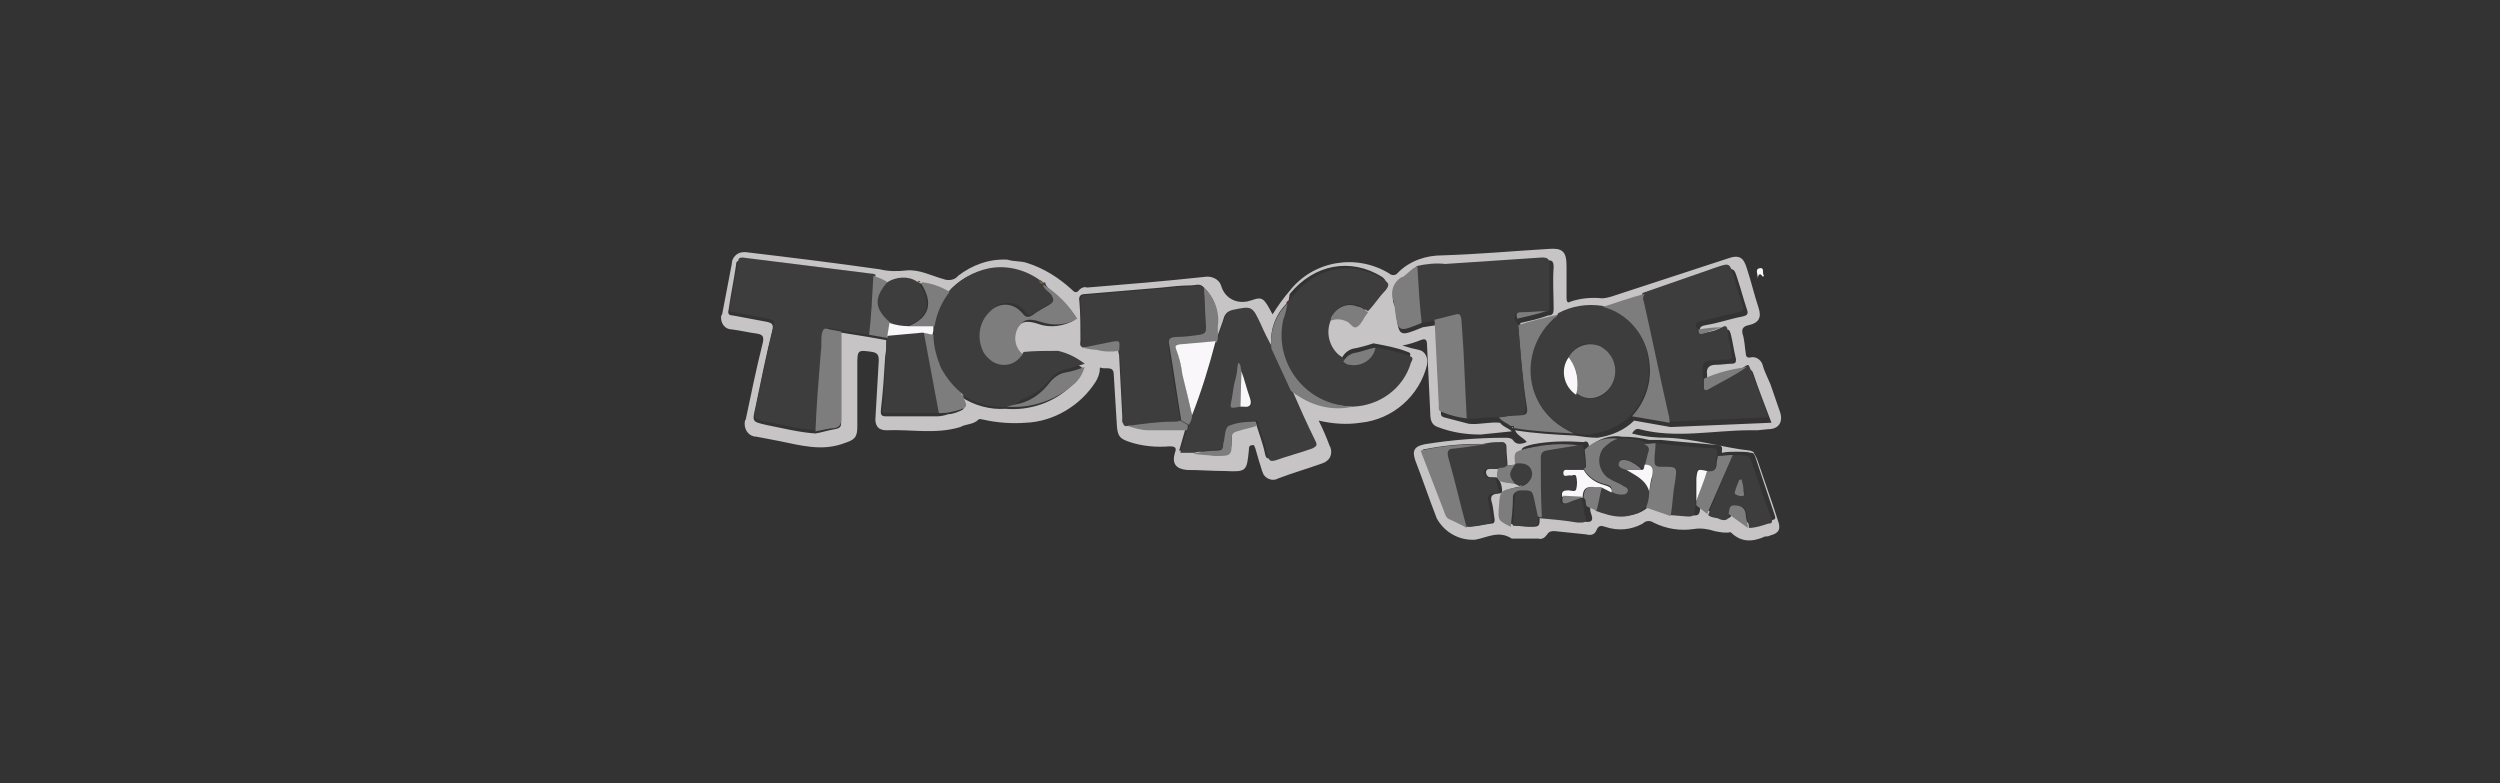 <?xml version="1.0" encoding="utf-8"?>
<!-- Generator: Adobe Illustrator 22.1.0, SVG Export Plug-In . SVG Version: 6.00 Build 0)  -->
<svg version="1.1" id="Layer_1" xmlns="http://www.w3.org/2000/svg" xmlns:xlink="http://www.w3.org/1999/xlink" x="0px" y="0px"
	 viewBox="0 0 233 73" style="enable-background:new 0 0 233 73;" xml:space="preserve">
<rect x="0" y="0" width="233" height="73" fill="#333333" stroke="none"/>
<style type="text/css">
	.st0{fill:#C6C4C4;}
	.st1{fill:#7D7D7D;}
	.st2{fill:#F9F7F9;}
	.st3{fill:#3D3D3D;}
	.st4{fill:#886628;}
	.st5{fill:#702775;}
	.st6{fill:#7D4E1F;}
</style>
<title>Asset 12</title>
<g id="Layer_2_1_">
	<g id="Layer_1-2">
		<g id="_Group_">
			<path id="_Compound_Path_" class="st0" d="M165,35.8c0.3,0.9,0.6,1.7,0.9,2.6c0.3,0.9-0.1,1.6-1.1,1.6l-1,0.1h-0.7
				c-3.4,0-6.9,0.8-10.3-0.1c-0.3-0.1-0.5,0.1-0.7,0.4c1.1,0.3,2.2,0.4,3.3,0.4c2.6,0.1,5.1,0.9,7.7,1.2c0.1,0,0.2,0.1,0.3,0.1
				c0.1,0.2,0.3,0.5,0.4,0.8c0.6,1.8,1.3,3.7,1.9,5.6c0.3,0.8,0.1,1.2-0.7,1.4c-0.2,0.1-0.3,0.1-0.5,0.1c-1.1,0.5-2.2,0.6-3.2-0.4
				c-0.5,0.1-1,0-1.5-0.1c-0.6-0.2-1.3-0.3-1.9-0.2c-1.3,0.2-2.6,0-3.8-0.6c-0.3-0.2-0.7-0.2-1,0.1c-1.1,0.6-2.3,0.7-3.5,0.3
				c-0.3-0.1-0.6-0.2-0.8,0.3s-0.6,0.5-1,0.4l-2.9-0.3c-0.3,0-0.5,0-0.7,0.3c-0.2,0.3-0.5,0.5-0.8,0.4H141c0,0-0.1,0-0.1,0
				c-1.2-0.8-2.3-0.1-3.4,0.1c-1.5,0.1-2.9-0.7-3.6-2c-0.7-1.8-1.3-3.6-2-5.4c-0.3-0.9-0.1-1.3,0.9-1.5c2.5-0.4,5-0.6,7.5-0.6
				c0.2,0,0.5,0,0.7,0.2c0.3,0.5,0.8,0.4,1.3,0.2c-0.3-0.4-0.9-0.6-1.1-1.1c1.8,0.3,3.7,0.4,5.6,0.5c0.7,0.1,1.4,0.2,2.1,0.2
				c1.3-0.2,2.5-0.7,3.4-1.6l3.4,0.6l9.4-0.4c-0.6-1.6-1.2-3.1-1.7-4.6c-0.1-0.2-0.1-0.4-0.4-0.2c-1.3,0.1-2.7,0.5-3.9,1
				c0-0.2,0-0.5,0-0.7c-0.1-0.6,0.2-0.9,0.8-0.9c0.6,0,1-0.1,1.5-0.1c0.3,0,0.4-0.1,0.4-0.4c-0.2-0.8-0.3-1.6-0.5-2.4
				c-0.1-0.3-0.2-0.5-0.5-0.3c-0.7,0-1.5,0.1-2.2,0.3c-0.3-0.5-0.2-0.7,0.4-0.8c1.2-0.2,2.3-0.6,3.4-0.8c0.4-0.1,0.6-0.2,0.4-0.7
				c-0.3-0.9-0.5-1.7-0.8-2.6c-0.4-1.3-0.4-1.3-1.6-0.8l-6.9,2.4c-1.3,0.3-2.6,0.8-3.9,1.2c-1.4-0.2-2.8,0-4.1,0.7
				c-1.3,0.3-2.5,0.6-3.8,1v-0.6c0.9-0.2,1.8-0.4,2.6-0.7c0.4,0,0.5-0.2,0.5-0.6c0-1.3-0.1-2.6,0-3.9c0-0.6-0.2-0.7-0.7-0.6
				c-3,0.2-6,0.4-9,0.6c-1,0-1.9,0.1-2.8,0.3c-0.5,0.2-0.8,0.6-1.3,0.9c-0.9,0.3-1.4,1.3-1.1,2.2c0,0.1,0,0.1,0.1,0.2
				c0.1,0.2,0.1,0.5,0.1,0.7c0.3,2.2,0.3,2.2,2.5,1.3l1.3-0.2l0.4,8c0,0.2-0.1,0.5,0.3,0.6c0.8,0.2,1.5,0.4,2.3,0.6
				c1,0.1,1.9-0.2,2.9-0.1c0.3,0.4,0.8,0.5,1.1,0.8c-1,0.1-1.9,0.2-2.9,0.3c-1.4,0-2.7-0.2-4-0.7c-0.6-0.2-0.7-0.7-0.7-1.3
				c-0.1-2.1-0.2-4.2-0.3-6.3c0-0.5-0.1-0.7-0.6-0.5c-0.5,0.2-1.1,0.4-1.7,0.5c0.6,0.2,1,0.3,1.5,0.4c0.6,0.1,0.9,0.7,0.8,1.3
				c0,0,0,0.1,0,0.1c-0.7,2.9-3.2,5.1-6.2,5.4c-1.3,0.2-2.6,0.1-3.9-0.2c0.4,0.8,0.7,1.5,1,2.3c0.3,0.5,0.2,1.2-0.3,1.5
				c-0.1,0.1-0.2,0.1-0.4,0.2c-1.4,0.5-2.8,0.9-4.1,1.4c-0.5,0.3-1.2,0-1.4-0.5c0-0.1-0.1-0.2-0.1-0.3c-0.2-0.6-0.4-1.3-0.6-2
				c-0.1-0.2-0.1-0.4-0.3-0.3c-0.3,0-0.3,0.2-0.3,0.4c-0.2,2-0.2,2.1-2.2,2c-1.2,0-2.4-0.1-3.6-0.1c-1-0.1-1.4-0.6-1.1-1.6
				c0.2-0.5,0-0.6-0.5-0.6c-1.2,0.1-2.5,0-3.7-0.4c-0.9-0.3-1.1-0.5-1.2-1.4c-0.1-1.7-0.2-3.3-0.3-4.9c0-0.8-0.7-0.5-1.1-0.6
				c-0.2-0.1-0.2,0-0.2,0.1c0,0.4-0.2,0.9-0.4,1.2c-1.4,2.2-3.9,3.7-6.5,3.8c-1.3,0.1-2.7,0-4-0.3c-0.1,0-0.3-0.1-0.4,0
				c-0.5,0.5-1.2,0.4-1.7,0.7c-2.3,0.7-4.6,0.2-6.9,0.3c-0.8,0-1.1-0.5-1-1.3c0.1-1.7,0.2-3.5,0.3-5.2c0-0.5-0.1-0.7-0.6-0.8
				c-1.4-0.2-1.4-0.2-1.4,1.3v5.7c0,1-0.3,1.2-1.2,1.5c-2.1,0.8-4.1,0.2-6.1-0.2l-2.1-0.4c-0.6,0-1.1-0.5-1.1-1.2
				c0-0.1,0-0.3,0.1-0.4c0.5-2.4,1-4.8,1.6-7.2c0.1-0.5,0-0.7-0.5-0.8c-0.8-0.1-1.6-0.3-2.4-0.4c-0.6,0-1-0.5-1-1.1
				c0-0.1,0-0.2,0.1-0.3c0.3-1.6,0.6-3.1,0.9-4.7c0-0.6,0.5-1.1,1.1-1.1c0.1,0,0.1,0,0.2,0c4.2,0.5,8.3,1,12.5,1.6
				c0.8,0.2,1.7,0.2,2.5,0.1c1.2-0.1,2.3,0.5,3.4,0.8c0.5,0.2,1.1,0.1,1.4-0.3c1.3-1,2.9-1.6,4.6-1.5c0.6,0.2,1.2,0.1,1.8,0.3
				c1.6,0.5,3,1.4,4.2,2.5c0.2,0.2,0.4,0.4,0.7,0c0.2-0.2,0.5-0.3,0.7-0.2c3.7-0.3,7.3-0.6,11-1c0.6-0.1,1.3,0.2,1.5,0.8
				c0.3,1.1,1.3,1.7,2.4,1.5c0.1,0,0.3-0.1,0.4-0.1c1.1-0.4,1.2-0.2,2,1.3c0.5-0.8,1-1.5,1.6-2.2c2.2-2.8,6.2-3.5,9.3-1.6
				c0.2,0.2,0.6,0.2,0.8-0.1c1.1-1.1,2.6-1.6,4.1-1.6c3.3-0.1,6.6-0.4,9.9-0.6c1.3-0.1,1.7,0.2,1.7,1.6c0,1,0,2,0,3
				c0,0.3,0.1,0.5,0.4,0.3c0.9-0.3,1.9-0.4,2.9-0.3c0.3,0,0.7-0.1,1-0.2l10.7-3.5c1.1-0.4,1.5-0.1,1.8,0.9c0.4,1.2,0.7,2.5,1.1,3.7
				c0.3,0.9,0,1.4-0.9,1.6c-0.5,0.1-0.7,0.3-0.6,0.8c0.2,0.6,0.2,1.2,0.3,1.8c0,0.3,0.1,0.5,0.5,0.4c0.5-0.1,1,0.3,1.1,0.8
				C164.4,34.5,164.7,35.1,165,35.8z M120.1,28L120.1,28c-0.1,0.1-0.2,0.1-0.2,0.3l0,0c-1.1,1.1-1.6,2.6-1.4,4.2
				c-0.4-0.7-0.7-1.5-1.1-2.2c-0.8-1.7-0.8-1.7-2.7-1.3c-0.3,0-0.5,0.3-0.6,0.5c-0.2,0.7-0.5,1.4-0.7,2c0-0.4,0-0.8,0-1.2
				c0.2-1.3-0.3-2.7-1.3-3.6c-0.3-0.3-0.7-0.1-1.1-0.1c-0.9,0-1.8,0.1-2.7,0.2c-2.4,0.2-4.7,0.4-7.1,0.6c-0.5,0-0.7,0.2-0.6,0.7
				c0.1,1.2,0.1,2.4,0.1,3.6c0,0.2-0.1,0.5,0.1,0.6c0.4,0.1,0.9,0.2,1.3,0.2c0.7,0.2,1.4,0.3,2.1,0.1c0,0.2,0.1,0.4,0.1,0.5
				c0.1,1.9,0.2,3.8,0.3,5.8c0,0.3-0.1,0.7,0.4,0.6c0.6,0.3,1.2,0.4,1.9,0.4h3.6l-0.6,2.1h1.2c0.7,0.1,1.4,0.2,2.1,0.1
				c1.6,0,1.6,0,1.6-1.6v-0.1c0-0.3,0.1-0.5,0.4-0.6c0.6-0.1,1.2-0.3,1.8-0.5c0.3,1,0.7,2,0.9,3c0.1,0.5,0.3,0.5,0.7,0.3
				c1.1-0.4,2.3-0.8,3.4-1.1c0.4-0.1,0.5-0.3,0.3-0.7c-0.8-1.6-1.5-3.2-2.2-4.8c0.2,0.2,0.4,0.3,0.7,0.5c1.5,1.1,3.3,1.4,5.1,1.1
				c2.5-0.1,4.7-1.8,5.4-4.2c0.1-0.2,0.3-0.5-0.1-0.6c-1-0.4-2.1-0.6-3.2-0.8c-0.6,0.2-1.3,0.4-1.9,0.5c-0.4,0.1-0.8,0.4-1,0.8
				c-1.4-0.7-1.9-2.4-1.2-3.8c0.5-0.2,1-0.2,1.5,0.1c0.3,0.1,0.6,0.6,0.8,0.5s0.5-0.5,0.7-0.8s0.3-0.4,0.4-0.6
				c0.5-0.6,1-1.3,1.6-1.9c0.4-0.4,0.3-0.7-0.1-1c-2.9-1.8-6.3-1.2-8.6,1.6L120.1,28z M97,26.3c0-0.2-0.1-0.2-0.2-0.1
				c-1.3-1-3-1.4-4.7-1.1c-1.5,0.3-2.8,1-3.8,2.2c-0.8-0.5-1.7-0.8-2.6-0.9l0,0c-0.1-0.1-0.2-0.1-0.3-0.1c-0.9-0.5-1.9-0.4-2.7,0.1
				c-0.4-0.2-0.9-0.4-1.3-0.5c-0.1,0-0.2-0.1-0.4-0.1l-12-1.5c-0.3,0-0.4,0.1-0.4,0.4c-0.2,1.4-0.5,2.8-0.7,4.2
				c-0.1,0.4,0.1,0.5,0.4,0.5c1.1,0.2,2.1,0.4,3.2,0.6c0.4,0.1,0.6,0.2,0.5,0.7c-0.6,2.4-1.1,4.9-1.6,7.3c-0.3,1.3-0.3,1.3,1,1.6
				c1.5,0.3,3.1,0.7,4.6,0.8c0.6-0.1,1.2-0.3,1.8-0.4c0.6-0.1,0.6-0.3,0.6-0.8c0-2.7,0-5.5,0-8.2l2.5,0.4l1.7,0.3c0,0.5,0,1-0.1,1.5
				c-0.1,1.7-0.2,3.3-0.4,5c0,0.2-0.1,0.6,0.4,0.6c1.6,0,3.3,0,4.9,0c0.3,0,0.7-0.1,1-0.2c0.4,0,0.9-0.2,1.3-0.4
				c0.4-0.3-0.2-0.8-0.1-1.2c1.2,0.8,2.7,1.2,4.1,1.1c2.3,0.2,4.6-0.6,6.2-2.2c0.5-0.4,0.8-0.9,1-1.6c-0.8-0.6-1.7-1-2.6-1.2
				c-1.1-0.1-2.1,0-3.2,0.1c-0.7-0.6-0.9-1.7-0.4-2.5c0.4-0.7,0.9-0.9,2.1-0.5c1.1,0.4,2.4,0.2,3.4-0.4c-0.8-1.3-1.9-2.4-3.2-3.2
				l0,0C97.2,26.3,97.1,26.2,97,26.3L97,26.3z M141.2,43.3l-0.7,0.1c0-0.5-0.1-1.1-0.1-1.7c0-0.2,0-0.4-0.3-0.4c-0.5,0-1,0-1.4,0.1
				c-2.1-0.1-4.1,0.1-6.1,0.5l2.2,5.7c0.1,0.3,0.2,0.5,0.5,0.7c0.5,0.2,1,0.5,1.6,0.8c0.7-0.1,1.4-0.2,2.1-0.3
				c0.3,0,0.3-0.2,0.3-0.4c-0.1-0.5-0.1-1.1-0.3-1.7c-0.1-0.5,0.1-0.6,0.5-0.7c0.2,0,0.5,0,0.5-0.2c0-0.4-0.1-0.8-0.3-1.1
				c-0.1-0.3-0.4-0.2-0.7-0.2c-0.3,0-0.5-0.2-0.5-0.5c0,0,0,0,0,0c0-0.3,0.3-0.3,0.5-0.3c0.2,0,0.6,0,0.9,0
				c-0.2,0.9-0.1,1.2,0.9,1.3l0.7,0.1l0.4,0.2c-1.6,0.3-1.6,0.3-1.8,1.8c-0.1,1.3-0.1,1.3,1.1,1.9c0.4,0,0.9,0.1,1.3,0.1
				c1,0,1,0,1-1l0.6,0.1c1.2,0.1,2.3,0.3,3.5,0.4c0.5,0.1,1,0.1,0.7-0.7c-0.1-0.2-0.1-0.5-0.1-0.8l0.9,0.4c1.6,0.6,3.2,1,4.7-0.4
				l2.3,0.8l1.2,0.1c1.1,0.1,1.1,0.1,1.2-1l1,0.8c0.3,0.2,0.8,0.2,1.1,0.4c0.5,0.3,0.8,0,0.9-0.5l1.8,1.3c0.6-0.1,1.2-0.2,1.8-0.5
				c0.4-0.1,0.4-0.2,0.3-0.5c-0.6-1.8-1.2-3.6-1.8-5.4c-0.1-0.2-0.1-0.4-0.4-0.4c-0.4-0.1-0.8-0.1-1.3-0.1c-0.5,0-1,0-1.4,0.1
				c-0.1-0.2,0.2-0.6-0.3-0.7c-1.8-0.2-3.6-0.3-5.4-0.5h-1.1c-0.8-0.2-1.6-0.3-2.5-0.3c-1.1-0.2-2.3,0.2-3.1,1
				c0-0.3-0.1-0.7-0.5-0.5c-1.6-0.1-3.1-0.1-4.7,0.2c-1.2,0.3-1.2,0.3-1.1,1.5L141.2,43.3z"/>
			<path id="_Path_" class="st1" d="M141.5,30.3c1.2-0.4,2.5-0.7,3.8-1c0,0.2-0.2,0.3-0.4,0.5c-2.2,1.9-2.8,5-1.5,7.6
				c0.7,1.4,1.9,2.4,3.3,3c-1.9-0.1-3.7-0.2-5.6-0.5l0,0c0-0.2,0-0.2-0.1-0.2h-0.2c-0.4-0.3-0.8-0.4-1.1-0.8c0.7-0.1,1.3-0.2,2-0.2
				c0.6,0,0.7-0.2,0.6-0.8C141.9,35.4,141.7,32.8,141.5,30.3z"/>
			<path id="_Path_2" class="st2" d="M140.9,39.8c0.1,0,0.1,0,0.1,0.1L140.9,39.8z"/>
			<path id="_Path_3" class="st2" d="M164.3,25.8c-0.2-0.3-0.4-0.4-0.5,0.2c0.1-0.4-0.3-0.9,0.2-1c0.5-0.1,0.2,0.5,0.4,0.7
				C164.4,25.7,164.4,25.7,164.3,25.8C164.4,25.8,164.3,25.8,164.3,25.8z"/>
			<path id="_Path_4" class="st3" d="M81,31.2l-2.5-0.4l-1.1-0.2c-0.4-0.1-0.6,0-0.7,0.4c-0.1,0.6-0.1,1.2-0.1,1.7
				c-0.2,2.5-0.5,4.9-0.5,7.4c-1.6-0.1-3.1-0.5-4.6-0.8c-1.3-0.2-1.3-0.3-1-1.6c0.5-2.4,1-4.9,1.6-7.3c0.1-0.5,0-0.6-0.5-0.7
				c-1.1-0.2-2.1-0.4-3.2-0.6c-0.4,0-0.5-0.1-0.4-0.5c0.3-1.4,0.5-2.8,0.8-4.2c0-0.3,0.1-0.4,0.4-0.4l12,1.5c0.1,0,0.2,0,0.4,0.1
				C81.3,27.6,81.1,29.4,81,31.2z"/>
			<path id="_Path_5" class="st3" d="M141.5,30.3c0.2,2.5,0.4,5,0.7,7.6c0,0.5-0.1,0.8-0.6,0.8c-0.7,0-1.3,0.1-2,0.2
				c-1-0.1-1.9,0.2-2.9,0.1c-0.1-2.1-0.2-4.2-0.4-6.3l-0.1-2.9c0-0.3-0.1-0.5-0.5-0.4l-2,0.5l-1.3,0.2c-0.1-1.8-0.2-3.5-0.4-5.3
				c0.9-0.2,1.8-0.3,2.7-0.2c3-0.2,6-0.4,9-0.6c0.5,0,0.7,0.1,0.7,0.6c0,1.3,0,2.6,0,3.9c0,0.4,0,0.6-0.5,0.6
				c-0.8,0-1.5,0.1-2.3,0.1c-0.5,0-0.5,0.2-0.4,0.6L141.5,30.3z"/>
			<path id="_Path_6" class="st3" d="M160.5,30.5c0.3-0.2,0.5-0.1,0.5,0.3c0.1,0.8,0.3,1.6,0.4,2.3c0.1,0.3-0.1,0.4-0.4,0.4
				c-0.5,0-1,0.1-1.5,0.1s-0.9,0.2-0.8,0.9c0,0.2,0,0.5,0,0.7c0,0.3,0,0.6,0,0.8s0.1,0.4,0.4,0.2c1.2-0.7,2.4-1.3,3.6-2.1
				c0.3-0.2,0.3,0,0.4,0.2c0.6,1.5,1.1,3,1.7,4.6l-9.4,0.4c0-0.3-0.1-0.6-0.1-0.8c-0.7-3.5-1.5-7-2.3-10.5c-0.1-0.2,0-0.5,0.1-0.7
				l6.9-2.4c1.2-0.4,1.2-0.4,1.6,0.9c0.2,0.9,0.5,1.7,0.8,2.6c0.2,0.5,0,0.6-0.4,0.7c-1.1,0.2-2.3,0.6-3.4,0.8
				c-0.6,0.1-0.7,0.3-0.4,0.8c0,0.3,0,0.5,0.4,0.4C159.3,31,159.9,30.8,160.5,30.5z"/>
			<path id="_Path_7" class="st3" d="M93.8,37.9c-1.5,0.1-2.9-0.3-4.1-1.1l0,0l-0.1-0.1c-0.8-0.7-1.5-1.5-2-2.4
				c-0.4-1-0.6-2-0.6-3.1c0-0.3,0.1-0.5,0.1-0.8c0.2-1.1,0.7-2.2,1.3-3.2c1-1.1,2.3-1.9,3.8-2.2c1.6-0.3,3.3,0.1,4.7,1.1l0.2,0.1
				l0,0c0.1,0.1,0.1,0.2,0.3,0.1l0,0c0.1,0.5,0.5,0.7,0.8,1s0.3,0.6-0.2,0.9c-0.6,0.3-1.1,0.6-1.6,1c-0.4,0.3-0.6,0.2-0.9-0.2
				c-0.7-0.9-1.9-1-2.8-0.4c-0.1,0.1-0.1,0.1-0.2,0.2c-1.1,1-1.3,2.6-0.6,3.9c0.5,1,1.7,1.4,2.7,0.9c0.3-0.2,0.6-0.4,0.8-0.8
				c1-0.1,2.1-0.1,3.2-0.1c0.9,0.2,1.7,0.6,2.5,1.2c-0.6,0.2-1.1,0.3-1.7,0.5c-0.6,0.1-1.2,0.5-1.6,1c-0.7,0.9-1.6,1.5-2.7,1.9
				C94.7,37.7,94.3,37.8,93.8,37.9z"/>
			<path id="_Path_8" class="st3" d="M100.9,32.4c-0.2-0.2-0.1-0.4-0.1-0.6c0-1.2,0-2.4-0.1-3.6c0-0.5,0.1-0.7,0.6-0.7
				c2.4-0.2,4.7-0.4,7.1-0.6c0.9-0.1,1.8-0.2,2.7-0.2c0.3,0,0.7-0.2,1.1,0.1c0,1.2,0.1,2.4,0.2,3.6c0,0.5,0,0.7-0.6,0.8
				c-0.7,0.1-1.4,0.2-2.2,0.2c-0.8,0-0.7,0.4-0.7,0.9c0.3,2.3,0.7,4.6,1.1,6.9c-0.2,0.2-0.5,0.1-0.7,0.1c-1.4,0-2.8,0.2-4.2,0.4
				c-0.5,0.1-0.4-0.3-0.4-0.6c-0.1-1.9-0.2-3.8-0.3-5.8c0-0.2,0-0.4-0.1-0.5c0.1-1,0.1-1-0.9-0.8L100.9,32.4z"/>
			<path id="_Compound_Path_2" class="st3" d="M113.5,31.5c0.2-0.7,0.5-1.4,0.7-2c0.1-0.3,0.3-0.5,0.6-0.6c1.9-0.4,1.9-0.4,2.7,1.3
				c0.3,0.7,0.7,1.5,1.1,2.2c0.6,1.3,1.2,2.6,1.8,3.9c0.7,1.6,1.4,3.2,2.2,4.8c0.2,0.4,0.1,0.5-0.3,0.7c-1.1,0.4-2.3,0.7-3.4,1.1
				c-0.4,0.1-0.6,0.1-0.7-0.3c-0.2-1-0.6-2-0.9-3c0-0.2,0-0.5-0.4-0.4c-0.8,0-1.5,0.2-2.2,0.4c-0.5,0.2-0.4,1.1-0.6,1.7
				c0,0,0,0.1,0,0.1c0,0.4-0.2,0.5-0.6,0.5c-0.7,0-1.5,0.1-2.2,0.3H110l0.6-2.1c0.1-0.2,0.2-0.3,0.2-0.5c0.2-0.3,0.3-0.6,0.3-0.9
				c0.8-2.3,1.6-4.6,2.3-6.9L113.5,31.5z M115.7,34.6c-0.1-0.2,0-0.6-0.3-0.8c-0.1,0.5-0.2,0.9-0.2,1.3c-0.1,0.7-0.2,1.4-0.3,2.1
				c-0.2,0.9-0.1,0.9,0.8,0.7h0.3c0.6,0.1,0.8-0.1,0.6-0.8C116.1,36.3,115.9,35.4,115.7,34.6z"/>
			<path id="_Path_9" class="st3" d="M128.2,32.4c1.1,0.2,2.2,0.4,3.2,0.8c0.4,0.1,0.2,0.4,0.1,0.6c-0.7,2.4-2.9,4-5.4,4.1
				c-3.7,0-6.7-2.9-6.7-6.6c0-0.5,0.1-1,0.2-1.6c0.2-0.5,0.4-1,0.4-1.5l0,0c0.2,0,0.2-0.2,0.2-0.3l0,0l0.2-0.2
				c2.3-2.9,5.7-3.5,8.6-1.6c0.5,0.3,0.5,0.5,0.1,1c-0.6,0.6-1,1.3-1.6,1.9c-0.3-0.2-0.5-0.3-0.8-0.5c-1-0.4-2.1,0-2.5,0.9
				c-0.1,0.1-0.1,0.2-0.1,0.3c-0.7,1.4-0.1,3.1,1.3,3.8c1,0.5,2.2,0.2,2.7-0.8C128.1,32.7,128.1,32.5,128.2,32.4z"/>
			<path id="_Compound_Path_3" class="st3" d="M146.6,40.3c-1.4-0.6-2.6-1.6-3.3-3c-1.3-2.6-0.6-5.7,1.5-7.6
				c0.1-0.1,0.4-0.2,0.4-0.5c1.3-0.7,2.7-0.9,4.1-0.7c2.3,0.6,4.1,2.6,4.3,5c0.3,1.9-0.3,3.8-1.6,5.2c-0.9,0.9-2.1,1.5-3.4,1.7
				C148,40.6,147.3,40.5,146.6,40.3z M146.2,33.3c-0.8,1.1-0.5,2.7,0.7,3.4c0.9,0.7,2.2,0.6,2.9-0.2c0.9-1,1-2.4,0.2-3.5
				c-0.7-1-2.1-1.3-3.1-0.6C146.6,32.7,146.4,33,146.2,33.3L146.2,33.3z"/>
			<path id="_Path_10" class="st3" d="M87.5,38.5c-1.6,0-3.3,0-4.9,0c-0.5,0-0.4-0.3-0.3-0.6c0.1-1.7,0.2-3.3,0.3-5
				c0-0.5,0-1,0.1-1.5l0.1-0.2l3.3-0.3L87.5,38.5z"/>
			<path id="_Path_11" class="st3" d="M139.7,43.7c-0.3,0-0.6,0-0.9,0s-0.5,0-0.5,0.3c0,0.3,0.2,0.5,0.4,0.5c0,0,0,0,0,0
				c0.2,0,0.6-0.1,0.7,0.2c0.1,0.4,0.2,0.7,0.3,1.1c0,0.3-0.3,0.2-0.5,0.2c-0.4,0-0.6,0.2-0.5,0.7s0.2,1.1,0.3,1.7
				c0,0.3,0,0.4-0.3,0.4c-0.7,0.2-1.4,0.3-2.1,0.3c-0.6-2.1-1.1-4.3-1.6-6.5c-0.2-0.6,0-0.8,0.6-0.9c1-0.1,2-0.2,3-0.4
				c0.5-0.1,0.9-0.1,1.4-0.1c0.3,0,0.3,0.2,0.3,0.4c0,0.5,0.1,1.1,0.1,1.7C140.3,43.7,139.9,43.5,139.7,43.7z"/>
			<path id="_Path_12" class="st1" d="M95.3,33c-0.6,1-1.8,1.3-2.8,0.7c-0.3-0.2-0.6-0.5-0.8-0.8C91,31.6,91.2,30,92.3,29
				c0.8-0.8,2-0.8,2.8,0c0.1,0.1,0.1,0.1,0.2,0.2c0.3,0.4,0.5,0.4,0.9,0.2c0.5-0.4,1.1-0.7,1.6-1c0.5-0.3,0.4-0.5,0.2-0.9
				c-0.3-0.4-0.7-0.5-0.8-1c1.3,0.8,2.4,1.9,3.2,3.2c-1,0.6-2.2,0.7-3.4,0.3c-1.2-0.4-1.6-0.2-2.1,0.5C94.4,31.4,94.6,32.4,95.3,33z
				"/>
			<path id="_Path_13" class="st3" d="M153.4,47.2c-1.5,1.4-3.1,1-4.7,0.4c0.2-0.7,0.3-1.5,0.5-2.2l1,0.4c0.2,0.2,0.6,0.3,0.9,0.3
				c0.2,0,0.5,0,0.6-0.3s-0.2-0.4-0.4-0.5c-0.4-0.2-0.9-0.4-1.3-0.7c-0.9-0.5-1.2-1.7-0.7-2.6c0-0.1,0.1-0.1,0.1-0.2
				c0.3-0.4,0.8-0.8,1.4-0.9c0.8-0.1,1.7,0,2.5,0.3c0.4,0.1,0.5,0.3,0.4,0.8c-0.1,0.4-0.2,0.8-0.3,1.2c-0.1,0.1,0,0.4-0.3,0.5
				c-0.3-0.3-0.7-0.6-1.1-0.7c-0.4-0.1-0.9-0.5-1,0.1c-0.2,0.5,0.4,0.5,0.7,0.7c0.9,0.5,1.8,0.9,2.1,2
				C153.8,46.3,153.7,46.8,153.4,47.2z"/>
			<path id="_Path_14" class="st1" d="M133.7,29.8l2-0.5c0.4-0.1,0.4,0.1,0.5,0.4l0.2,3c0.1,2.1,0.2,4.2,0.3,6.3
				c-0.8-0.1-1.6-0.3-2.3-0.6c-0.4-0.1-0.3-0.4-0.3-0.6L133.7,29.8z"/>
			<path id="_Path_15" class="st3" d="M147.1,41.5c0.5-0.2,0.5,0.2,0.5,0.5c0,0.3,0.1,0.8,0.1,1.2c0,0.2,0.1,0.5-0.2,0.6
				s-0.8,0-1.3,0c-0.2,0-0.6-0.1-0.6,0.3c0.1,0.4,0.4,0.1,0.6,0.2c0.2,0,0.5-0.3,0.6,0.1c0.1,0.4,0.1,0.8,0,1.2
				c-0.1,0.3-0.5,0.1-0.7,0.1c-0.5-0.1-0.7,0.1-0.6,0.6c-0.2,0.5-0.1,0.8,0.5,0.6c0.5-0.1,0.9-0.3,1.3-0.5l0,0
				c0.3,0.2,0.2,0.6,0.3,0.8c0,0.3,0,0.5,0.1,0.8c0.3,0.8-0.1,0.7-0.7,0.7c-1.2-0.2-2.3-0.3-3.5-0.4c-0.2-1.8-0.1-3.7-0.2-5.5
				c0-0.4,0-0.6,0.5-0.7L147.1,41.5z"/>
			<path id="_Path_16" class="st3" d="M154.3,41.3c1.8,0.2,3.6,0.4,5.4,0.5c0.5,0,0.3,0.4,0.3,0.7c-0.1,0.2-0.1,0.4-0.1,0.6
				c0,0.7-0.2,0.9-0.9,0.8c-0.9-0.2-0.9-0.2-1,0.7c0,0.7,0,1.4,0,2.1v0.4c-0.1,1.1-0.1,1.1-1.2,1l-1.2-0.1c0.1-1,0.2-2,0.4-3.1
				c0.2-1.4,0.2-1.4-1.2-1.4c0,0,0,0-0.1,0c-0.5,0.1-0.6-0.2-0.6-0.7C154.2,42.4,154.3,41.8,154.3,41.3z"/>
			<path id="_Compound_Path_4" class="st3" d="M161.5,42.4c0.4,0,0.8,0,1.3,0.1c0.3,0,0.3,0.2,0.4,0.4c0.6,1.8,1.2,3.6,1.9,5.4
				c0.1,0.3,0.1,0.5-0.3,0.5c-0.6,0.2-1.2,0.4-1.8,0.4c0-0.4-0.2-0.9-0.2-1.3c-0.1-0.7-0.5-0.8-1.1-0.8s-0.4,0.5-0.5,0.8
				c-0.1,0.5-0.3,0.7-0.9,0.5c-0.3-0.2-0.8-0.1-1.1-0.4L161.5,42.4z M162.3,44.6h-0.2c-0.1,0.4-0.3,0.8-0.4,1.1
				c0,0.1-0.1,0.3,0.1,0.3c0.2,0.1,0.4,0.1,0.7,0.1c0.2-0.1,0.1-0.2,0-0.4C162.4,45.4,162.3,45,162.3,44.6z"/>
			<path id="_Path_17" class="st1" d="M76,40.2c0.1-2.5,0.3-4.9,0.5-7.4c0.1-0.6,0-1.2,0.1-1.7c0.1-0.4,0.2-0.6,0.7-0.4l1.1,0.2
				c0,2.7,0,5.5,0,8.2c0,0.5-0.2,0.7-0.6,0.8C77.3,39.9,76.6,40.1,76,40.2z"/>
			<path id="_Path_18" class="st1" d="M152.1,38.8c1.3-1.4,1.9-3.3,1.6-5.2c-0.3-2.4-2-4.4-4.3-5c1.3-0.4,2.6-0.9,3.9-1.2
				c-0.2,0.2-0.2,0.5-0.1,0.7c0.8,3.5,1.5,7,2.3,10.5c0.1,0.3,0.1,0.6,0.1,0.8L152.1,38.8z"/>
			<path id="_Path_19" class="st3" d="M82.7,26.3c0.8-0.5,1.9-0.6,2.7-0.1c0.1,0.1,0.2,0.2,0.3,0.1l0,0c0,0.1,0,0.1,0,0.2
				c1.2,1.8,0.8,3.1-1.2,3.9c-0.6,0-1.1-0.1-1.6-0.3C81.5,28.8,81.4,27.7,82.7,26.3z"/>
			<path id="_Path_20" class="st1" d="M138.6,41.4c-1,0.1-2,0.3-3,0.4c-0.6,0-0.8,0.2-0.6,0.9c0.6,2.1,1.1,4.3,1.7,6.5
				c-0.5-0.3-1-0.5-1.6-0.8c-0.3-0.1-0.4-0.4-0.5-0.7l-2.2-5.7C134.5,41.5,136.5,41.4,138.6,41.4z"/>
			<path id="_Path_21" class="st1" d="M147.1,41.5l-3,0.5c-0.4,0.1-0.5,0.3-0.5,0.7c0,1.8,0,3.7,0.1,5.5l-0.6-0.1
				c-0.1-0.5-0.2-0.9-0.3-1.4c-0.2-1-0.2-1-1.2-0.9c-0.4,0-0.6,0.2-0.6,0.6c0,0.9-0.1,1.8-0.2,2.7c-1.2-0.6-1.2-0.6-1.1-1.9
				c0.1-1.5,0.1-1.5,1.8-1.8c0.6-0.1,1.2-0.4,1.2-1.2s-0.6-1-1.5-0.9c-0.1-1.2-0.1-1.2,1.1-1.5C144,41.4,145.6,41.3,147.1,41.5z"/>
			<path id="_Path_22" class="st1" d="M111.1,38.7c0,0.3-0.1,0.6-0.3,0.9l-0.7-0.4c-0.4-2.3-0.7-4.6-1.1-6.9
				c-0.1-0.5-0.2-0.9,0.7-0.9c0.7,0,1.4-0.1,2.1-0.2c0.6-0.1,0.6-0.3,0.6-0.8c-0.1-1.2-0.1-2.4-0.2-3.6c1,0.9,1.5,2.3,1.3,3.6
				c0,0.4,0,0.8,0,1.2l-0.1,0.3c-1.1,0.1-2.3,0.2-3.4,0.3c-0.3,0-0.4,0.1-0.3,0.4c0.2,0.8,0.4,1.6,0.6,2.4
				C110.5,36.1,110.8,37.4,111.1,38.7z"/>
			<path id="_Path_23" class="st1" d="M132.1,24.8c0.1,1.8,0.2,3.5,0.4,5.3c-2.2,0.9-2.2,0.9-2.5-1.3c0-0.2-0.1-0.5-0.1-0.7
				c-0.4-0.9,0-1.9,0.8-2.3c0.1,0,0.1,0,0.2-0.1C131.3,25.4,131.6,25,132.1,24.8z"/>
			<path id="_Path_24" class="st1" d="M154.3,41.3c0,0.5-0.1,1-0.1,1.5s0,0.7,0.6,0.7c0,0,0,0,0.1,0c1.5,0,1.4,0,1.2,1.5
				c-0.2,1-0.2,2-0.4,3.1l-2.3-0.8c0.2-0.4,0.3-0.9,0.3-1.4c0.1-0.5,0.2-1,0.3-1.5c0.1-0.5,0-1-0.7-1c0.1-0.4,0.2-0.8,0.3-1.2
				c0.2-0.4,0-0.7-0.4-0.8L154.3,41.3z"/>
			<path id="_Path_25" class="st1" d="M87.5,38.5L86.1,31l0.9,0.2c0,1.1,0.3,2.1,0.7,3.1c0.5,0.9,1.2,1.8,2,2.4c0,0,0,0.1,0.1,0.1
				l0,0c-0.1,0.4,0.5,0.9,0.1,1.2c-0.4,0.2-0.8,0.3-1.3,0.4C88.2,38.5,87.9,38.5,87.5,38.5z"/>
			<path id="_Path_26" class="st1" d="M120,28.3c-0.1,0.5-0.2,1-0.4,1.5c-0.8,3.6,1.5,7.1,5,7.9c0.5,0.1,1,0.2,1.5,0.2
				c-1.8,0.4-3.6,0-5.1-1c-0.2-0.1-0.5-0.3-0.7-0.5c-0.6-1.3-1.2-2.6-1.8-3.9C118.3,30.9,118.9,29.3,120,28.3z"/>
			<path id="_Path_27" class="st1" d="M161.5,42.4l-2.4,5.5l-1-0.8v-0.4c0.3-0.9,0.6-1.9,1-2.8c0.6,0.1,0.9-0.1,0.9-0.8
				c0-0.2,0.1-0.4,0.1-0.6C160.6,42.5,161,42.4,161.5,42.4z"/>
			<path id="_Path_28" class="st1" d="M147.6,43.7c0.3-0.1,0.2-0.4,0.2-0.6c0-0.4-0.1-0.8-0.1-1.2c0.8-0.8,2-1.2,3.1-1
				c-0.5,0.1-1,0.5-1.4,0.9c-0.6,0.9-0.4,2,0.4,2.7c0.1,0,0.1,0.1,0.2,0.1c0.4,0.3,0.9,0.4,1.3,0.7c0.2,0.1,0.5,0.2,0.4,0.5
				c-0.1,0.3-0.4,0.3-0.6,0.3c-0.3,0-0.7-0.1-0.9-0.3c0.1-0.6-0.4-0.6-0.7-0.7C148.7,44.9,148,44.4,147.6,43.7z"/>
			<path id="_Path_29" class="st1" d="M93.8,37.9c0.4-0.1,0.8-0.2,1.3-0.3c1.1-0.3,2-1,2.7-1.9c0.4-0.5,0.9-0.9,1.6-1
				c0.6-0.1,1.1-0.3,1.7-0.5c-0.2,0.6-0.5,1.2-1,1.6C98.4,37.3,96.1,38.1,93.8,37.9z"/>
			<path id="_Path_30" class="st3" d="M141,49c0.1-0.9,0.1-1.8,0.2-2.7c0-0.4,0.1-0.6,0.6-0.6c1,0,1,0,1.2,0.9
				c0.1,0.5,0.2,0.9,0.3,1.4c0.1,1,0.1,1-1,1C141.8,49,141.4,49,141,49z"/>
			<path id="_Path_31" class="st1" d="M82.7,26.3c-1.3,1.5-1.2,2.5,0.3,3.8l-0.2,1.2l-0.1,0.2L81,31.2c0.2-1.8,0.3-3.6,0.4-5.5
				C81.9,25.9,82.3,26,82.7,26.3z"/>
			<path id="_Path_32" class="st1" d="M84.7,30.4c1.9-0.8,2.3-2.1,1.2-3.9c0,0,0-0.1,0-0.2c0.9,0.1,1.8,0.4,2.6,0.9
				c-0.7,0.9-1.2,2-1.4,3.2L84.7,30.4z"/>
			<path id="_Path_33" class="st1" d="M111.2,42.3c0.7-0.2,1.4-0.3,2.2-0.3c0.4,0,0.6-0.1,0.6-0.5c0,0,0-0.1,0-0.1
				c0.2-0.6,0.1-1.4,0.5-1.7c0.7-0.3,1.5-0.4,2.2-0.4c0.4-0.1,0.4,0.2,0.4,0.4c-0.6,0.2-1.2,0.3-1.8,0.5c-0.3,0.1-0.5,0.2-0.5,0.6
				v0.1c0,1.6,0,1.6-1.6,1.6C112.5,42.4,111.9,42.4,111.2,42.3z"/>
			<path id="_Path_34" class="st1" d="M124,29.9c0.2-1,1.3-1.7,2.3-1.4c0.1,0,0.2,0.1,0.4,0.1c0.3,0.1,0.5,0.3,0.8,0.5
				c-0.1,0.2-0.3,0.4-0.4,0.6c-0.1,0.2-0.4,0.7-0.7,0.8c-0.3,0.1-0.5-0.3-0.8-0.5C125,29.7,124.5,29.7,124,29.9z"/>
			<path id="_Path_35" class="st1" d="M110,39.2l0.7,0.4c0,0.2,0,0.4-0.1,0.5H107c-0.6,0-1.3-0.2-1.9-0.4c1.4-0.2,2.8-0.4,4.2-0.4
				C109.6,39.3,109.8,39.3,110,39.2z"/>
			<path id="_Path_36" class="st3" d="M141.3,43.2c0.9-0.1,1.4,0.2,1.5,0.9c0,0.7-0.5,1-1.2,1.2l-0.4-0.2c-0.6-0.8-0.6-1,0-1.8
				L141.3,43.2z"/>
			<path id="_Path_37" class="st1" d="M162.8,34.2c-1.1,0.8-2.4,1.4-3.6,2.1c-0.2,0.1-0.4,0.1-0.4-0.2c0-0.3,0-0.6,0-0.8
				C160.1,34.7,161.4,34.4,162.8,34.2z"/>
			<path id="_Path_38" class="st1" d="M128.2,32.4c-0.2,1.1-1.3,1.8-2.4,1.6c-0.2,0-0.4-0.1-0.6-0.3c0.2-0.4,0.6-0.7,1-0.8
				C126.9,32.8,127.5,32.5,128.2,32.4z"/>
			<path id="_Path_39" class="st1" d="M147.9,47.2c-0.2-0.3,0-0.6-0.3-0.8c0-0.9,0.4-1.1,1.2-1c0.2,0,0.3,0,0.5,0
				c-0.2,0.7-0.3,1.5-0.5,2.2L147.9,47.2z"/>
			<path id="_Path_40" class="st1" d="M100.9,32.4l2.5-0.5c1-0.2,1-0.2,0.9,0.8c-0.7,0.1-1.4,0.1-2.1-0.1
				C101.8,32.6,101.3,32.5,100.9,32.4z"/>
			<path id="_Path_41" class="st1" d="M161.1,47.9c0.1-0.3,0-0.8,0.5-0.8c0.5,0,1,0.1,1.1,0.8c0,0.4,0.2,0.9,0.2,1.3L161.1,47.9z"/>
			<path id="_Path_42" class="st1" d="M141.2,43.3c-0.6,0.8-0.6,1,0,1.8l-0.7-0.1c-1-0.1-1.1-0.4-0.9-1.3c0.2-0.2,0.6,0,0.8-0.3
				L141.2,43.3z"/>
			<path id="_Path_43" class="st1" d="M141.4,29.7c-0.1-0.4-0.1-0.6,0.4-0.6c0.8,0,1.5-0.1,2.3-0.1
				C143.2,29.3,142.3,29.5,141.4,29.7z"/>
			<path id="_Path_44" class="st1" d="M160.5,30.5c-0.6,0.2-1.2,0.4-1.8,0.6c-0.4,0.1-0.4-0.1-0.4-0.4
				C159,30.6,159.7,30.5,160.5,30.5z"/>
			<path id="_Path_45" class="st4" d="M97.2,26.4c-0.2,0.1-0.2,0-0.3-0.1C97.1,26.2,97.2,26.3,97.2,26.4z"/>
			<path id="_Path_46" class="st5" d="M120.1,28c0,0.1,0,0.2-0.2,0.3C119.9,28.1,120,28.1,120.1,28z"/>
			<path id="_Path_47" class="st6" d="M85.8,26.3c-0.1,0-0.3,0-0.3-0.1C85.6,26.2,85.7,26.1,85.8,26.3z"/>
			<path id="_Path_48" class="st5" d="M120.3,27.8l-0.2,0.2L120.3,27.8z"/>
			<path id="_Path_49" class="st4" d="M97,26.3l-0.2-0.1C96.9,26.1,97,26.1,97,26.3z"/>
			<path id="_Path_50" class="st2" d="M84.7,30.4l2.3,0c0,0.3,0,0.5-0.1,0.8L86,31l-3.3,0.3l0.2-1.2C83.5,30.3,84.1,30.4,84.7,30.4z
				"/>
			<path id="_Path_51" class="st2" d="M89.7,36.8c-0.1,0-0.1,0-0.1-0.1L89.7,36.8z"/>
			<path id="_Path_52" class="st2" d="M111.1,38.7c-0.3-1.3-0.6-2.6-0.9-3.8c-0.1-0.8-0.3-1.6-0.6-2.4c-0.1-0.3,0-0.3,0.3-0.4
				c1.2-0.1,2.3-0.2,3.4-0.3C112.7,34.1,112,36.4,111.1,38.7z"/>
			<path id="_Path_53" class="st1" d="M115.6,37.9c-1,0.2-1,0.2-0.8-0.7c0.1-0.7,0.2-1.4,0.4-2.1c0.1-0.4,0.1-0.9,0.2-1.3
				c0.3,0.2,0.2,0.5,0.3,0.8L115.6,37.9z"/>
			<path id="_Path_54" class="st2" d="M115.6,37.9l0.1-3.3c0.3,0.8,0.5,1.7,0.8,2.5c0.2,0.6,0,0.9-0.6,0.8L115.6,37.9z"/>
			<path id="_Path_55" class="st1" d="M146.2,33.3c0.6-1.1,1.9-1.5,3-1c0.3,0.2,0.6,0.4,0.8,0.7c0.8,1,0.7,2.5-0.2,3.4
				c-0.8,0.8-2,1-2.9,0.2C147.2,35.5,147,34.3,146.2,33.3z"/>
			<path id="_Path_56" class="st2" d="M146.2,33.3c0.8,1,1,2.3,0.7,3.5C145.7,36,145.4,34.4,146.2,33.3
				C146.2,33.3,146.2,33.3,146.2,33.3z"/>
			<path id="_Path_57" class="st2" d="M149.2,45.4c-0.2,0-0.3,0-0.5,0c-0.8-0.1-1.2,0.1-1.2,1l0,0l-1.9-0.1
				c-0.1-0.5,0.1-0.6,0.6-0.6c0.2,0,0.6,0.2,0.7-0.1c0.1-0.4,0.1-0.8,0-1.2c-0.1-0.3-0.4,0-0.6-0.1c-0.2,0-0.6,0.2-0.6-0.2
				s0.3-0.3,0.6-0.3c0.4,0,0.8,0,1.3,0c0.4,0.7,1.1,1.2,1.9,1.4c0.3,0.1,0.8,0.2,0.7,0.7L149.2,45.4z"/>
			<path id="_Path_58" class="st2" d="M153.3,43.3c0.7,0,0.8,0.4,0.7,1c-0.2,0.6-0.2,1-0.3,1.5c-0.3-1.1-1.3-1.5-2.1-2l1.4,0
				C153.3,43.8,153.2,43.4,153.3,43.3z"/>
			<path id="_Path_59" class="st1" d="M153,43.8h-1.4c-0.3-0.1-0.9-0.2-0.7-0.7c0.2-0.4,0.7-0.2,1-0.1
				C152.3,43.2,152.7,43.4,153,43.8z"/>
			<path id="_Path_60" class="st1" d="M145.7,46.2l1.9,0.1c-0.4,0.2-0.9,0.3-1.3,0.5C145.6,47.1,145.5,46.8,145.7,46.2z"/>
			<path id="_Path_61" class="st2" d="M159.1,43.9c-0.3,1-0.7,1.9-1,2.8c0-0.7,0-1.4,0-2.1C158.2,43.7,158.2,43.7,159.1,43.9z"/>
			<path id="_Path_62" class="st1" d="M162.3,44.6c0.1,0.4,0.2,0.8,0.2,1.2c0,0.1,0.1,0.3,0,0.4c-0.2,0.1-0.5,0-0.7-0.1
				c-0.2-0.1-0.1-0.2-0.1-0.3c0.1-0.4,0.3-0.8,0.4-1.1H162.3z"/>
		</g>
	</g>
</g>
</svg>
